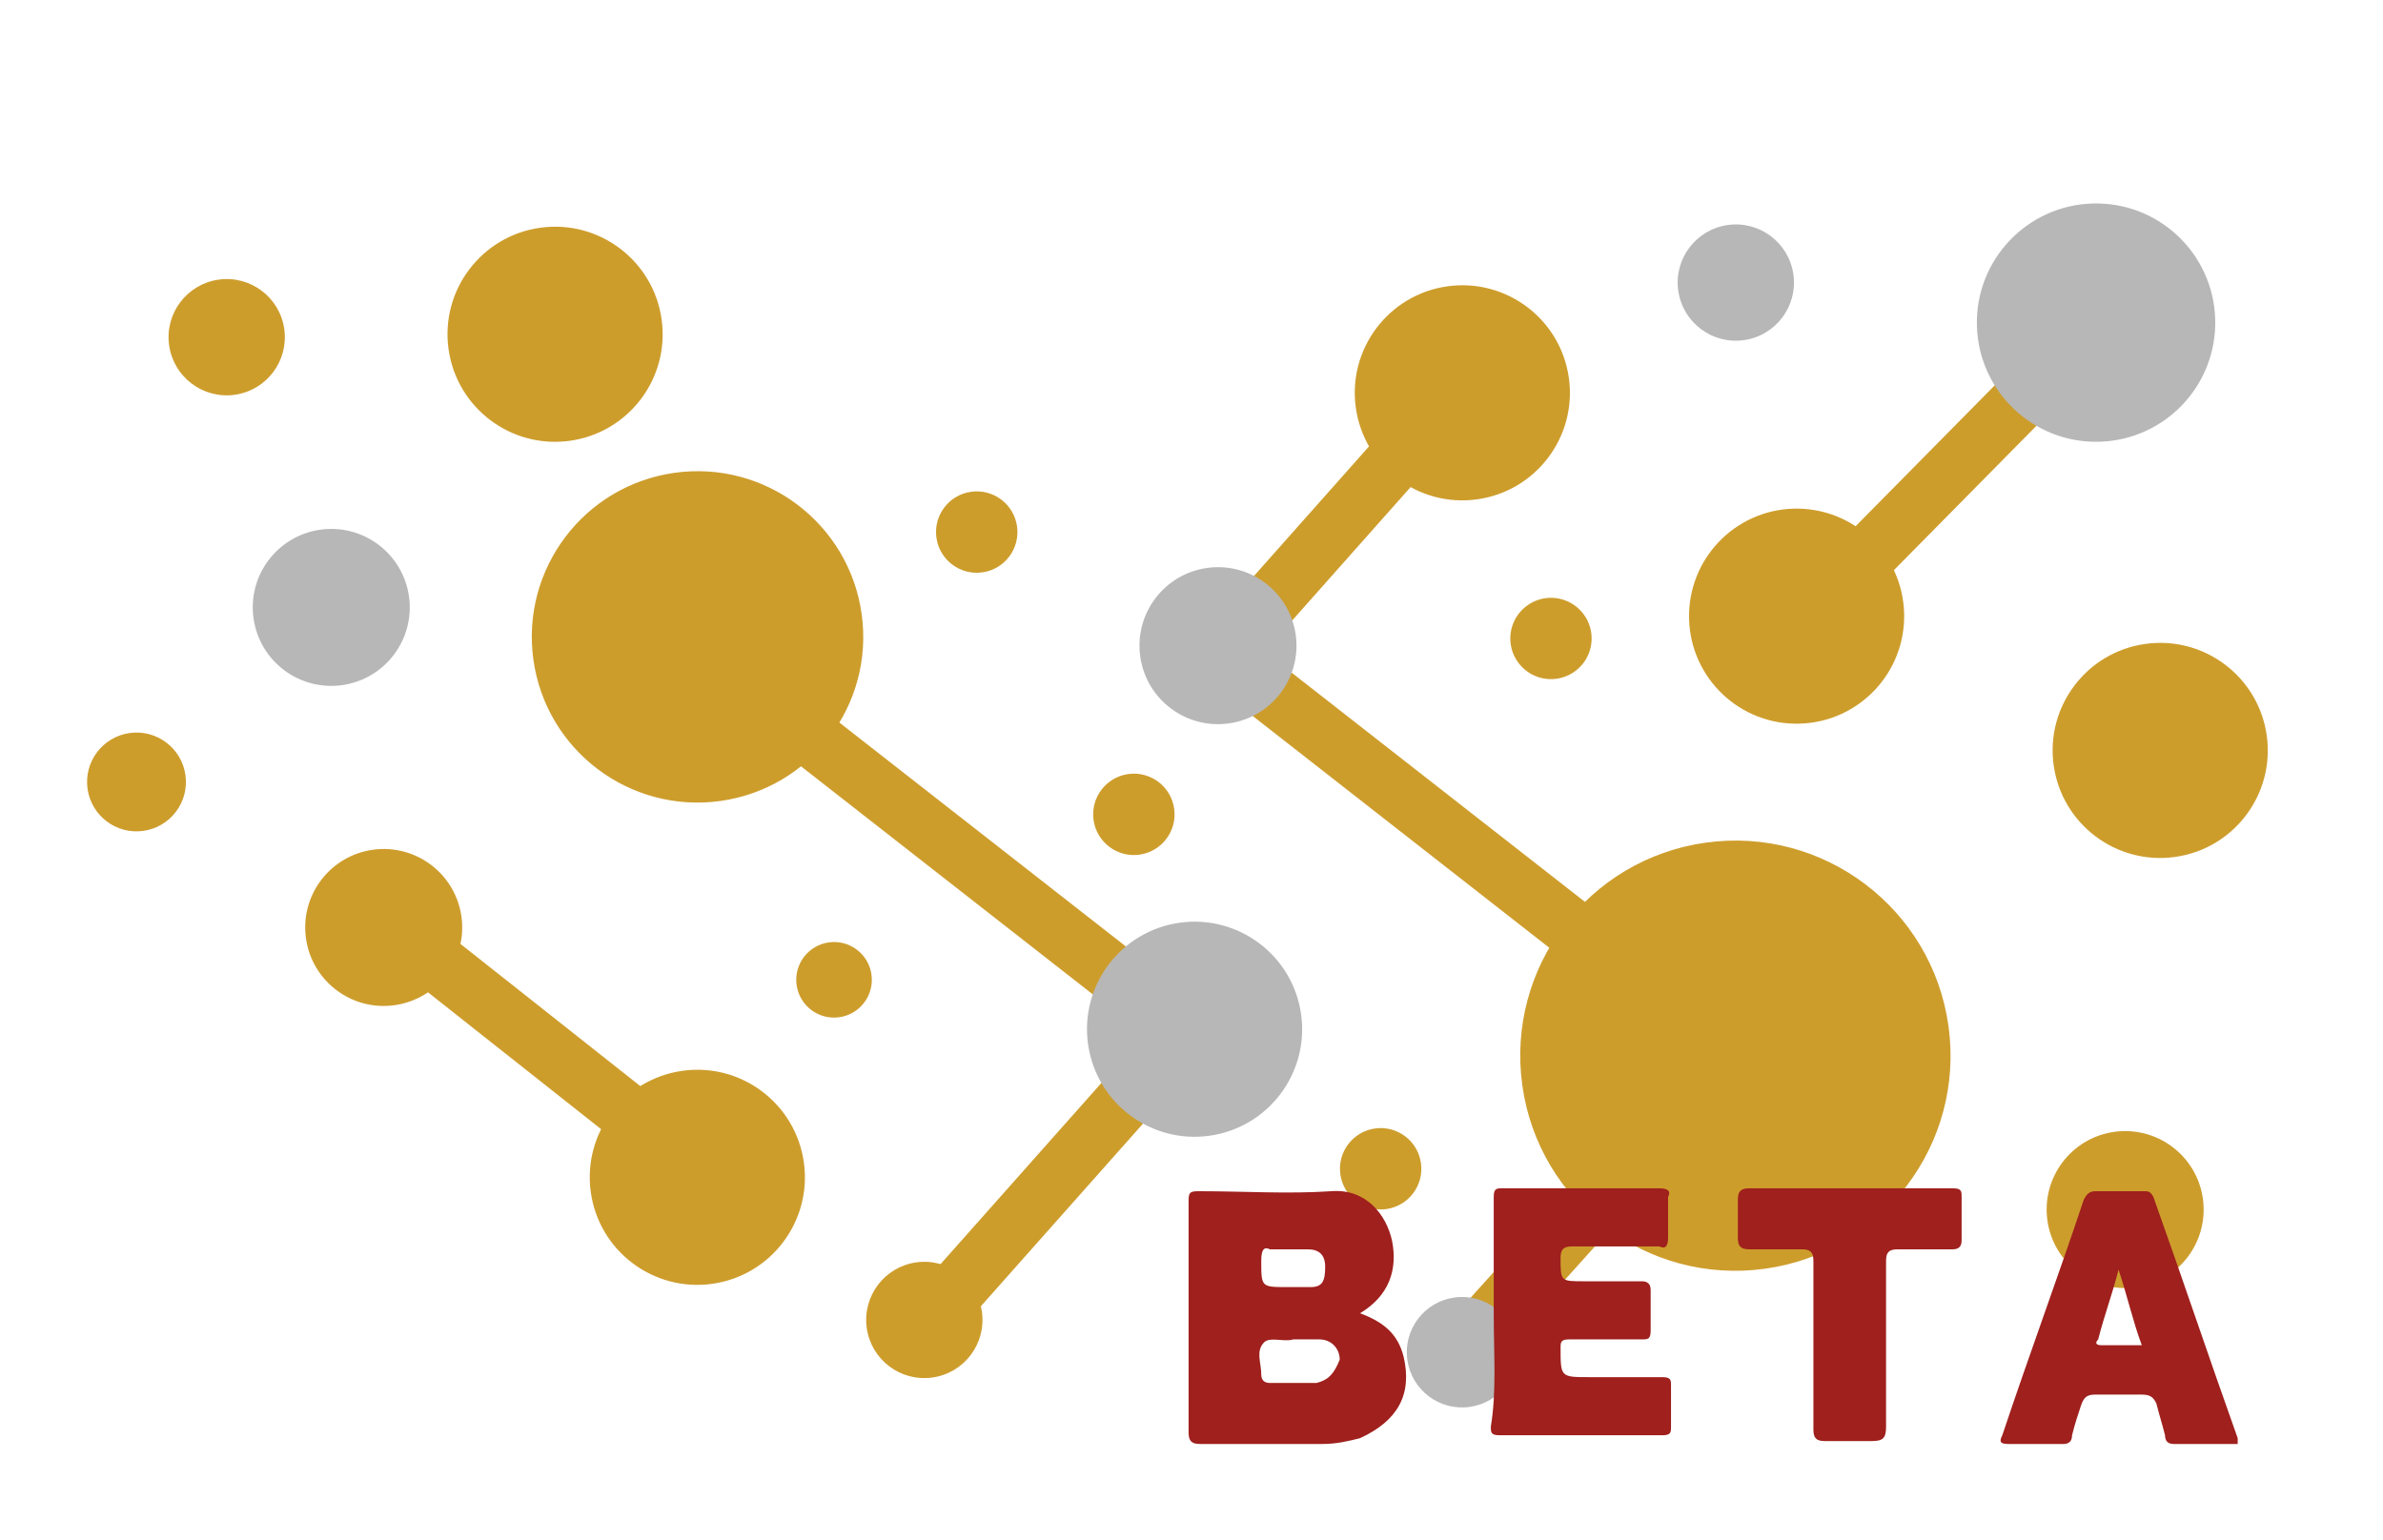 <?xml version="1.0" encoding="utf-8"?>
<!-- Generator: Adobe Illustrator 21.0.2, SVG Export Plug-In . SVG Version: 6.00 Build 0)  -->
<svg version="1.1" id="Layer_1" xmlns="http://www.w3.org/2000/svg" xmlns:xlink="http://www.w3.org/1999/xlink" x="0px" y="0px"
	 viewBox="0 0 82 53" style="enable-background:new 0 0 82 53;" xml:space="preserve">
<style type="text/css">
	.st0{fill:#CD9D2C;}
	.st1{fill:#B7B7B7;}
	.st2{fill:none;stroke:#CD9D2C;stroke-width:2;stroke-linecap:round;stroke-miterlimit:10;}
	.st3{fill:#9F201D;}
</style>
<ellipse transform="matrix(0.991 -0.137 0.137 0.991 -1.403 2.725)" class="st0" cx="19.1" cy="11.5" rx="3.7" ry="3.7"/>
<ellipse transform="matrix(0.991 -0.137 0.137 0.991 -2.762 1.756)" class="st1" cx="11.4" cy="20.9" rx="2.7" ry="2.7"/>
<ellipse transform="matrix(0.991 -0.137 0.137 0.991 -5.927 4.796)" class="st0" cx="31.8" cy="45.4" rx="2" ry="2"/>
<ellipse transform="matrix(0.991 -0.137 0.137 0.991 -2.782 3.506)" class="st0" cx="24" cy="21.9" rx="5.7" ry="5.7"/>
<line class="st2" x1="24.1" y1="22.4" x2="38.3" y2="33.5"/>
<line class="st2" x1="40.9" y1="35.4" x2="33" y2="44.3"/>
<ellipse transform="matrix(0.991 -0.137 0.137 0.991 -4.248 2.118)" class="st0" cx="13.2" cy="31.9" rx="2.7" ry="2.7"/>
<ellipse transform="matrix(0.991 -0.137 0.137 0.991 -5.337 3.674)" class="st0" cx="24" cy="40.5" rx="3.7" ry="3.7"/>
<line class="st2" x1="14.5" y1="32.7" x2="23.1" y2="39.5"/>
<ellipse transform="matrix(0.991 -0.137 0.137 0.991 -4.359 4.259)" class="st0" cx="28.7" cy="33.7" rx="1.3" ry="1.3"/>
<ellipse transform="matrix(0.991 -0.137 0.137 0.991 -3.468 5.624)" class="st0" cx="39" cy="28" rx="1.4" ry="1.4"/>
<ellipse transform="matrix(0.991 -0.137 0.137 0.991 -2.195 4.781)" class="st0" cx="33.6" cy="18.3" rx="1.4" ry="1.4"/>
<line class="st2" x1="42.5" y1="22.9" x2="56.7" y2="34"/>
<ellipse transform="matrix(0.991 -0.137 0.137 0.991 -4.42 8.541)" class="st0" cx="59.7" cy="36.3" rx="7.4" ry="7.4"/>
<ellipse transform="matrix(0.991 -0.137 0.137 0.991 -3.646 0.9)" class="st0" cx="4.7" cy="26.9" rx="1.7" ry="1.7"/>
<ellipse transform="matrix(0.991 -0.137 0.137 0.991 -1.518 1.179)" class="st0" cx="7.8" cy="11.6" rx="2" ry="2"/>
<line class="st2" x1="59.2" y1="36.6" x2="51.2" y2="45.5"/>
<ellipse transform="matrix(0.991 -0.137 0.137 0.991 -5.908 7.351)" class="st1" cx="50.3" cy="46.5" rx="1.9" ry="1.9"/>
<line class="st2" x1="50.1" y1="13.5" x2="42.2" y2="22.4"/>
<ellipse transform="matrix(0.991 -0.137 0.137 0.991 -1.377 7.033)" class="st0" cx="50.3" cy="13.5" rx="3.7" ry="3.7"/>
<ellipse transform="matrix(1 -2.759810e-02 2.759810e-02 1 -0.563 1.713)" class="st0" cx="61.8" cy="21.2" rx="3.7" ry="3.7"/>
<line class="st2" x1="70.6" y1="12.7" x2="62.9" y2="20.5"/>
<ellipse transform="matrix(0.991 -0.137 0.137 0.991 -5.071 6.897)" class="st0" cx="47.5" cy="40.2" rx="1.4" ry="1.4"/>
<ellipse transform="matrix(0.789 -0.614 0.614 0.789 -2.271 37.405)" class="st0" cx="53.4" cy="22" rx="1.4" ry="1.4"/>
<ellipse transform="matrix(0.991 -0.137 0.137 0.991 -5.014 10.421)" class="st0" cx="73.1" cy="41.6" rx="2.7" ry="2.7"/>
<ellipse transform="matrix(0.991 -0.137 0.137 0.991 -0.761 8.292)" class="st1" cx="59.7" cy="9.7" rx="2" ry="2"/>
<ellipse transform="matrix(0.991 -0.137 0.137 0.991 -2.832 10.44)" class="st0" cx="74.3" cy="25.8" rx="3.7" ry="3.7"/>
<ellipse transform="matrix(0.991 -0.137 0.137 0.991 -4.474 5.974)" class="st1" cx="41.1" cy="35.4" rx="3.7" ry="3.7"/>
<ellipse transform="matrix(0.991 -0.137 0.137 0.991 -2.653 5.963)" class="st1" cx="41.9" cy="22.2" rx="2.7" ry="2.7"/>
<ellipse transform="matrix(1 -2.759810e-02 2.759810e-02 1 -0.28 1.994)" class="st1" cx="72.1" cy="11.1" rx="4.1" ry="4.1"/>
<g>
	<path class="st3" d="M51.4,45.2c0-1.3,0-2.6,0-4c0-0.3,0.1-0.3,0.3-0.3c1.8,0,3.6,0,5.4,0c0.3,0,0.4,0.1,0.3,0.3c0,0.5,0,0.9,0,1.4
		c0,0.3-0.1,0.4-0.3,0.3c-1,0-2,0-3,0c-0.3,0-0.4,0.1-0.4,0.4c0,0.8,0,0.8,0.8,0.8c0.7,0,1.3,0,2,0c0.2,0,0.3,0.1,0.3,0.3
		c0,0.5,0,0.9,0,1.4c0,0.3-0.1,0.3-0.3,0.3c-0.8,0-1.7,0-2.5,0c-0.3,0-0.3,0.1-0.3,0.3c0,1,0,1,1,1c0.8,0,1.7,0,2.5,0
		c0.3,0,0.3,0.1,0.3,0.3c0,0.5,0,1,0,1.4c0,0.2,0,0.3-0.3,0.3c-1.9,0-3.8,0-5.6,0c-0.3,0-0.3-0.1-0.3-0.3
		C51.5,47.9,51.4,46.6,51.4,45.2z"/>
	<path class="st3" d="M63.8,40.9c1.1,0,2.3,0,3.4,0c0.3,0,0.3,0.1,0.3,0.3c0,0.5,0,1,0,1.5c0,0.2-0.1,0.3-0.3,0.3
		c-0.6,0-1.2,0-1.9,0c-0.3,0-0.4,0.1-0.4,0.4c0,1.9,0,3.8,0,5.7c0,0.4-0.1,0.5-0.5,0.5c-0.5,0-1,0-1.6,0c-0.3,0-0.4-0.1-0.4-0.4
		c0-1.9,0-3.9,0-5.8c0-0.3-0.1-0.4-0.4-0.4c-0.6,0-1.2,0-1.8,0c-0.3,0-0.4-0.1-0.4-0.4c0-0.4,0-0.9,0-1.3c0-0.3,0.1-0.4,0.4-0.4
		C61.6,40.9,62.7,40.9,63.8,40.9z"/>
	<g>
		<path class="st3" d="M48.3,46.7c-0.2-0.8-0.7-1.2-1.5-1.5c1-0.6,1.3-1.5,1.1-2.5c-0.2-0.9-0.9-1.8-2.1-1.7c-1.5,0.1-3,0-4.5,0
			c-0.3,0-0.4,0-0.4,0.3c0,2.7,0,5.3,0,8c0,0.3,0.1,0.4,0.4,0.4c1.4,0,2.8,0,4.2,0c0.5,0,0.9-0.1,1.3-0.2
			C48.1,48.9,48.6,48,48.3,46.7z M43.7,43c0.4,0,0.9,0,1.3,0c0.4,0,0.6,0.2,0.6,0.6c0,0.5-0.1,0.7-0.5,0.7c-0.3,0-0.5,0-0.8,0
			c-0.9,0-0.9,0-0.9-0.9C43.4,43,43.5,42.9,43.7,43z M45.3,47.6c-0.5,0-1.1,0-1.6,0c-0.2,0-0.3-0.1-0.3-0.3c0-0.4-0.2-0.8,0.1-1.1
			c0.2-0.2,0.7,0,1-0.1c0.3,0,0.6,0,0.9,0c0.4,0,0.7,0.3,0.7,0.7C45.9,47.3,45.7,47.5,45.3,47.6z"/>
	</g>
	<g>
		<path class="st3" d="M77,49.5c-1-2.8-1.9-5.5-2.9-8.3c-0.1-0.2-0.2-0.2-0.3-0.2c-0.6,0-1.1,0-1.7,0c-0.2,0-0.3,0.1-0.4,0.3
			c-0.9,2.7-1.9,5.4-2.8,8.1c-0.1,0.2-0.1,0.3,0.2,0.3c0.6,0,1.3,0,1.9,0c0.2,0,0.3-0.1,0.3-0.3c0.1-0.4,0.2-0.7,0.3-1
			c0.1-0.3,0.2-0.4,0.5-0.4c0.5,0,1,0,1.6,0c0.3,0,0.4,0.1,0.5,0.3c0.1,0.4,0.2,0.7,0.3,1.1c0,0.2,0.1,0.3,0.3,0.3
			c0.7,0,1.4,0,2.2,0C77,49.5,77,49.5,77,49.5z M72.3,46.3c-0.2,0-0.2-0.1-0.1-0.2c0.2-0.8,0.5-1.6,0.7-2.4c0.3,0.9,0.5,1.8,0.8,2.6
			C73.2,46.3,72.8,46.3,72.3,46.3z"/>
	</g>
</g>
</svg>
